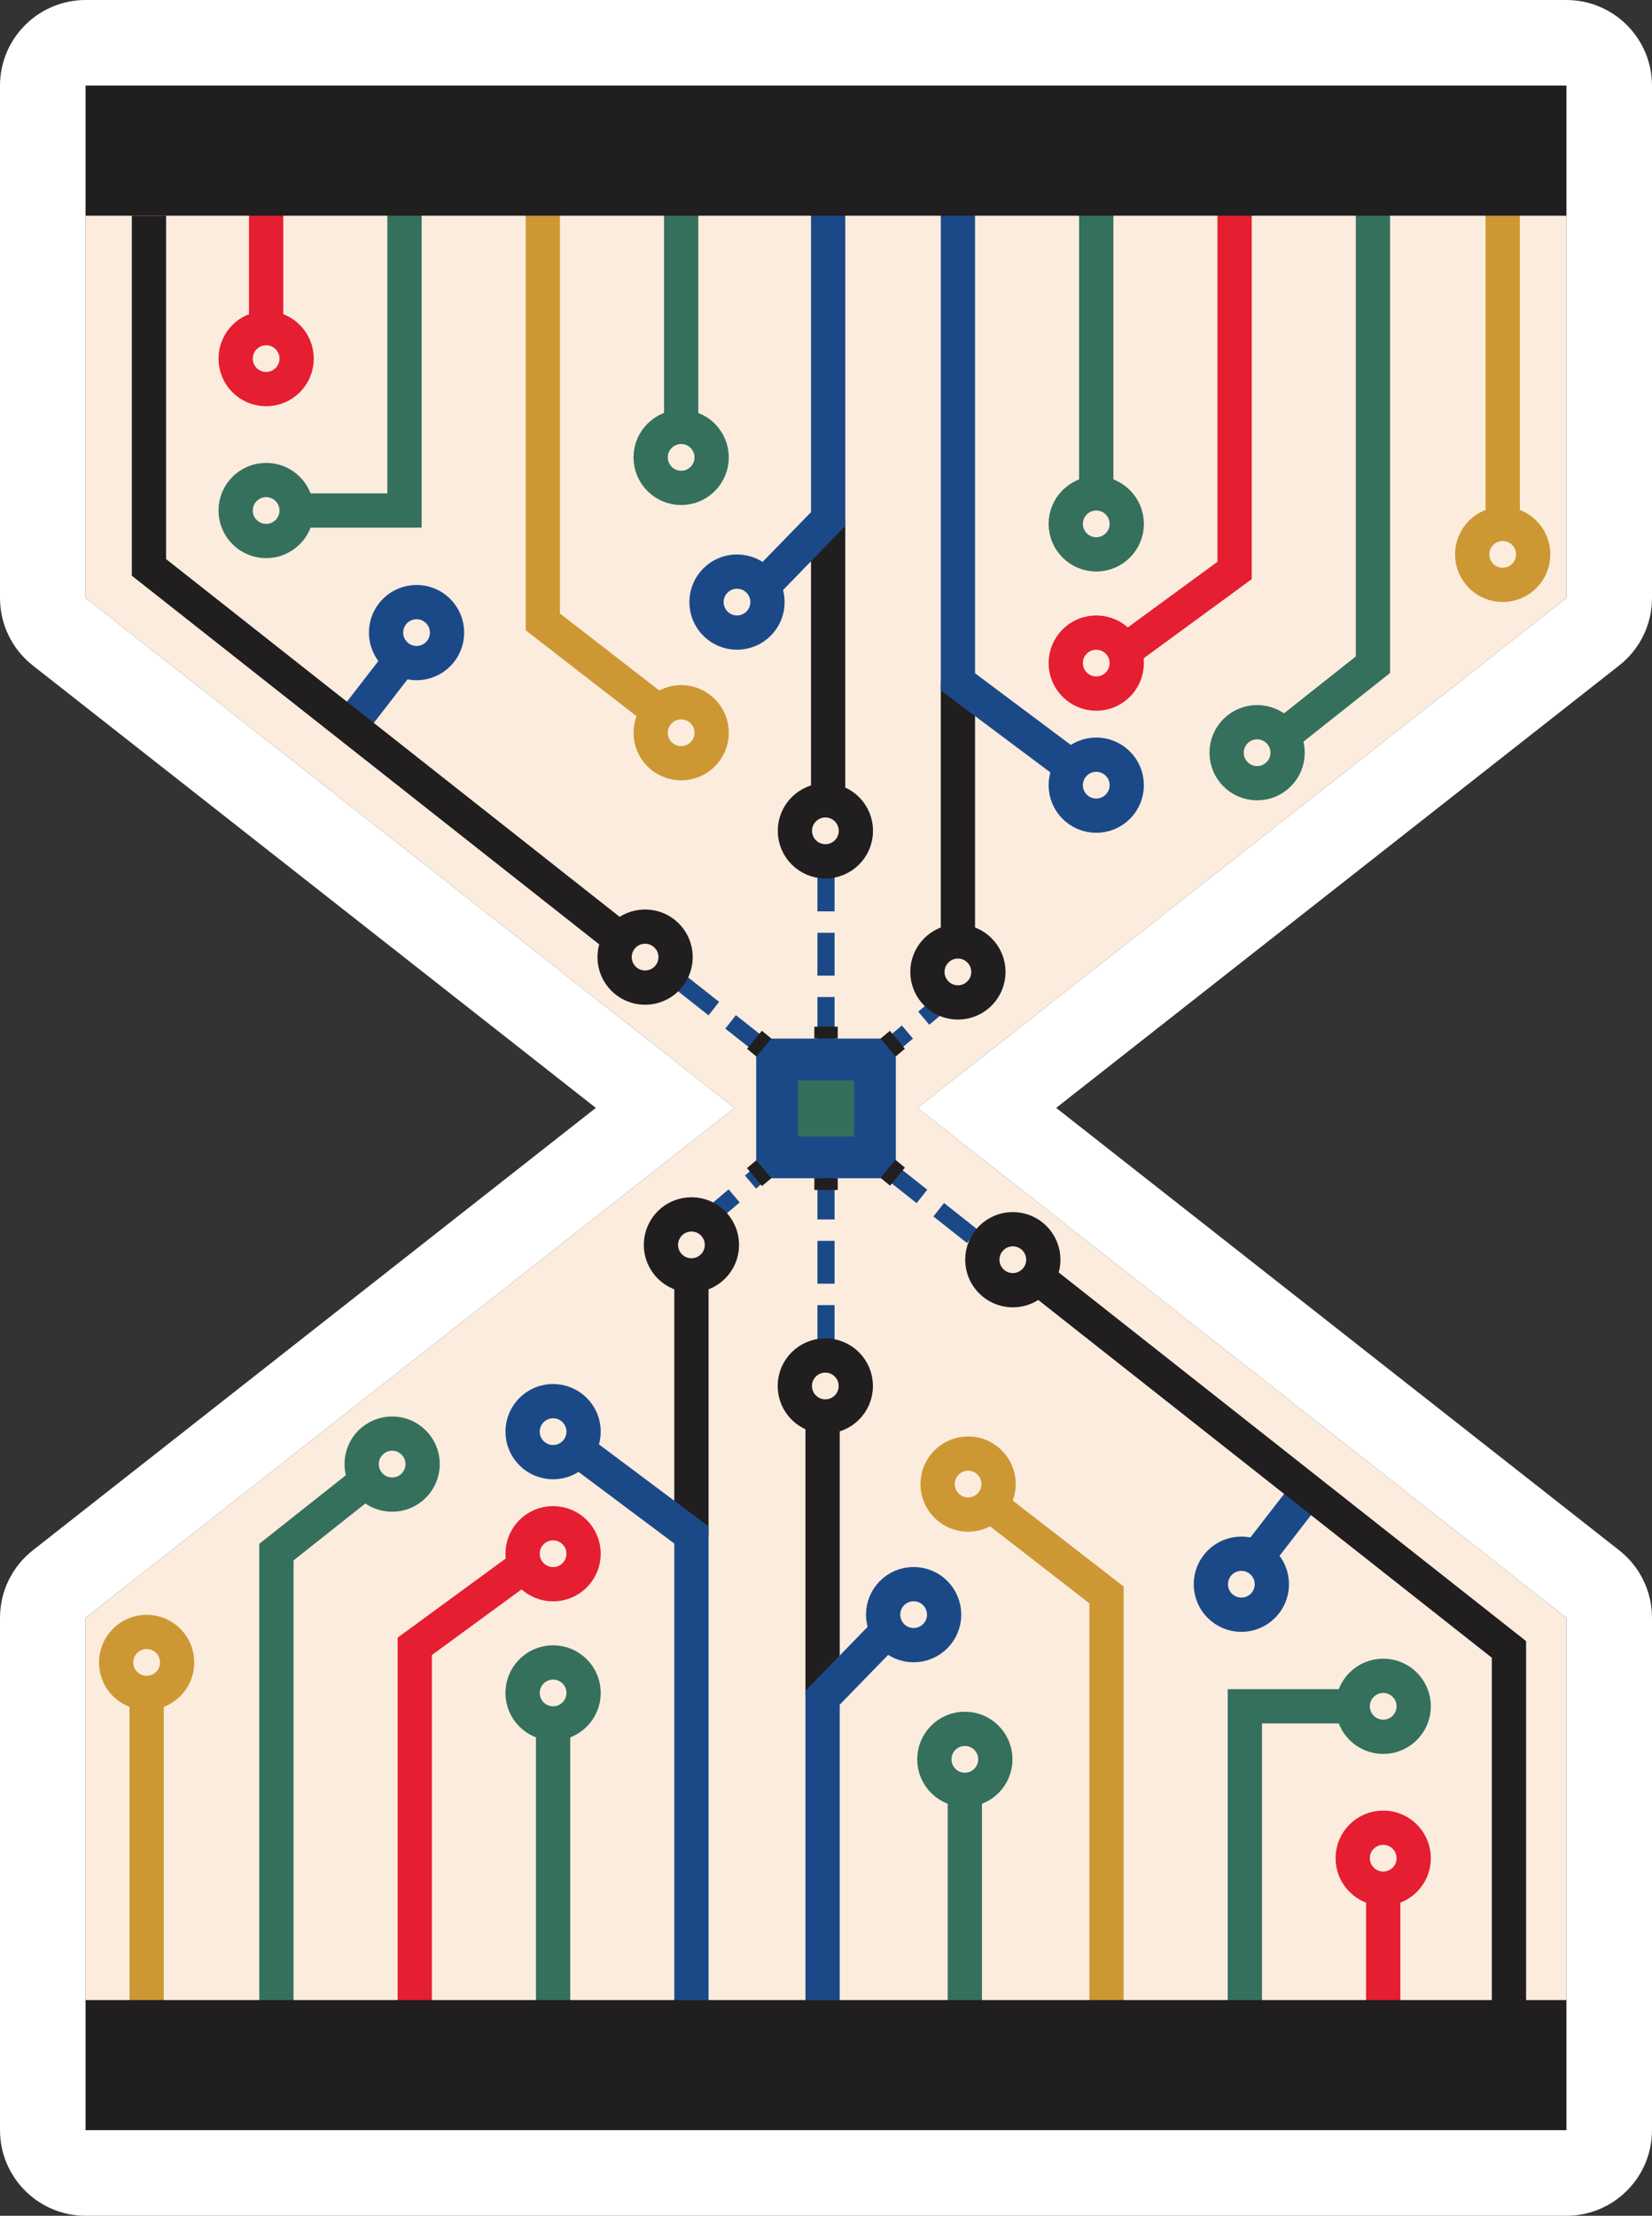 <?xml version="1.0" encoding="UTF-8"?><svg id="Calque_2" xmlns="http://www.w3.org/2000/svg" viewBox="0 0 192.86 258.64"><rect x="0" y="0" width="192.86" height="258.64" fill="#333333" stroke="none"/><defs><style>.cls-1{stroke:#cd9833;}.cls-1,.cls-2,.cls-3,.cls-4,.cls-5,.cls-6{fill:none;stroke-miterlimit:10;}.cls-1,.cls-2,.cls-3,.cls-4,.cls-6{stroke-width:4px;}.cls-7{fill:#fff;}.cls-2{stroke:#201e1f;}.cls-3{stroke:#35705c;}.cls-4,.cls-5{stroke:#1b4988;}.cls-5{stroke-dasharray:0 0 0 0 5 2.5 0 0;stroke-width:2px;}.cls-6{stroke:#e51e31;}.cls-8{fill:#201e1f;}.cls-9{fill:#fbecde;}.cls-10{fill:#346f5c;}.cls-11{fill:#1b4988;}</style></defs><g id="Calque_4"><path class="cls-7" d="m182.86,10v59.81l-75.75,59.51,75.75,59.51v59.81H10v-59.81l75.75-59.51L10,69.81V10h172.86m0-10H10C4.48,0,0,4.48,0,10v59.81c0,3.07,1.41,5.97,3.82,7.86l65.74,51.65L3.82,180.97c-2.41,1.9-3.82,4.79-3.82,7.86v59.81c0,5.52,4.48,10,10,10h172.86c5.52,0,10-4.48,10-10v-59.81c0-3.07-1.41-5.97-3.82-7.86l-65.74-51.65,65.74-51.65c2.41-1.9,3.82-4.79,3.82-7.86V10c0-5.52-4.48-10-10-10h0Z"/><polygon class="cls-9" points="182.86 69.81 107.11 129.32 182.86 188.83 182.86 248.64 10 248.64 10 188.83 85.75 129.32 10 69.81 10 10 182.86 10 182.86 69.81"/><rect class="cls-11" x="88.28" y="121.23" width="16.3" height="16.3"/><line class="cls-5" x1="96.43" y1="101.38" x2="96.43" y2="122.82"/><line class="cls-5" x1="111.66" y1="115.62" x2="103.48" y2="122.54"/><line class="cls-5" x1="79.41" y1="114.63" x2="91.92" y2="124.52"/><line class="cls-5" x1="96.43" y1="157.34" x2="96.43" y2="135.9"/><line class="cls-5" x1="81.89" y1="142.82" x2="90.07" y2="135.9"/><line class="cls-5" x1="113.51" y1="144.31" x2="101.01" y2="134.41"/><circle class="cls-4" cx="48.63" cy="73.84" r="3.56"/><line class="cls-4" x1="40.82" y1="84.76" x2="46.87" y2="76.94"/><circle class="cls-4" cx="144.92" cy="184.92" r="3.56"/><line class="cls-4" x1="152.73" y1="174" x2="146.68" y2="181.82"/><line class="cls-2" x1="111.83" y1="79.59" x2="111.83" y2="109.89"/><line class="cls-2" x1="80.72" y1="179.17" x2="80.72" y2="148.87"/><circle class="cls-2" cx="96.36" cy="96.98" r="3.56"/><line class="cls-2" x1="96.68" y1="93.42" x2="96.68" y2="60.59"/><circle class="cls-2" cx="96.35" cy="161.78" r="3.56"/><line class="cls-2" x1="96.03" y1="165.34" x2="96.03" y2="198.17"/><polyline class="cls-2" points="17.39 25.18 17.39 66.23 72.75 109.89"/><line class="cls-6" x1="31.07" y1="24.14" x2="31.07" y2="39.59"/><polyline class="cls-3" points="47.22 24.14 47.22 59.59 34.63 59.59"/><polyline class="cls-1" points="63.37 24.14 63.37 72.59 76.35 82.65"/><line class="cls-3" x1="79.52" y1="24.14" x2="79.52" y2="49.59"/><polyline class="cls-4" points="96.68 22.14 96.68 60.59 88.92 68.57"/><polyline class="cls-4" points="111.83 24.14 111.83 79.59 126.39 90.48"/><line class="cls-3" x1="127.98" y1="24.14" x2="127.98" y2="57.59"/><polyline class="cls-6" points="144.13 23.14 144.13 66.59 131.86 75.57"/><polyline class="cls-3" points="160.28 22.14 160.28 77.59 149.54 86.1"/><line class="cls-1" x1="175.43" y1="18.36" x2="175.43" y2="60.82"/><circle class="cls-6" cx="31.07" cy="41.86" r="3.56"/><circle class="cls-3" cx="31.07" cy="59.59" r="3.56"/><circle class="cls-2" cx="75.31" cy="111.72" r="3.56"/><circle class="cls-1" cx="79.52" cy="85.53" r="3.56"/><circle class="cls-4" cx="86.04" cy="70.28" r="3.56"/><circle class="cls-4" cx="127.98" cy="91.65" r="3.56"/><circle class="cls-2" cx="111.83" cy="113.45" r="3.56"/><circle class="cls-6" cx="127.98" cy="77.4" r="3.56"/><circle class="cls-3" cx="146.76" cy="87.86" r="3.56"/><circle class="cls-1" cx="175.43" cy="64.71" r="3.56"/><circle class="cls-3" cx="127.98" cy="61.15" r="3.56"/><circle class="cls-3" cx="79.52" cy="53.39" r="3.56"/><polyline class="cls-2" points="176.16 233.58 176.16 192.53 120.8 148.87"/><line class="cls-6" x1="161.48" y1="234.62" x2="161.48" y2="219.17"/><polyline class="cls-3" points="145.33 234.62 145.33 199.17 157.92 199.17"/><polyline class="cls-1" points="129.18 234.62 129.18 186.17 116.2 176.11"/><line class="cls-3" x1="112.64" y1="234.62" x2="112.64" y2="209.17"/><polyline class="cls-4" points="96.03 236.62 96.03 198.17 103.79 190.19"/><polyline class="cls-4" points="80.72 234.62 80.72 179.17 66.16 168.28"/><line class="cls-3" x1="64.57" y1="234.62" x2="64.57" y2="201.17"/><polyline class="cls-6" points="48.42 235.62 48.42 192.17 60.69 183.19"/><polyline class="cls-3" points="32.27 236.62 32.27 181.17 43.01 172.66"/><line class="cls-1" x1="17.12" y1="240.4" x2="17.12" y2="197.94"/><circle class="cls-6" cx="161.48" cy="216.9" r="3.56"/><circle class="cls-3" cx="161.48" cy="199.17" r="3.56"/><circle class="cls-2" cx="118.24" cy="147.04" r="3.56"/><circle class="cls-1" cx="113.02" cy="173.23" r="3.56"/><circle class="cls-4" cx="106.66" cy="188.47" r="3.56"/><circle class="cls-4" cx="64.57" cy="167.11" r="3.56"/><circle class="cls-2" cx="80.72" cy="145.31" r="3.56"/><circle class="cls-6" cx="64.57" cy="181.36" r="3.56"/><circle class="cls-3" cx="45.78" cy="170.9" r="3.56"/><circle class="cls-1" cx="17.12" cy="194.05" r="3.56"/><circle class="cls-3" cx="64.57" cy="197.61" r="3.56"/><circle class="cls-3" cx="112.64" cy="205.36" r="3.56"/><rect class="cls-10" x="93.15" y="126.1" width="6.56" height="6.56"/><rect class="cls-8" x="95.07" y="119.84" width="2.73" height="1.38"/><rect class="cls-8" x="103.51" y="120.46" width="1.42" height="2.73" transform="translate(-53.93 95.52) rotate(-40.01)"/><rect class="cls-8" x="87.26" y="121.13" width="2.73" height="1.43" transform="translate(-61.79 113.18) rotate(-50.68)"/><rect class="cls-8" x="95.07" y="137.52" width="2.73" height="1.38"/><rect class="cls-8" x="87.91" y="135.57" width="1.42" height="2.73" transform="translate(-67.29 89.03) rotate(-40.01)"/><rect class="cls-8" x="102.86" y="136.19" width="2.73" height="1.43" transform="translate(-67.73 130.77) rotate(-50.68)"/><rect class="cls-8" x="10" y="233.46" width="172.86" height="15.18"/><rect class="cls-8" x="10" y="10" width="172.86" height="15.18"/></g></svg>